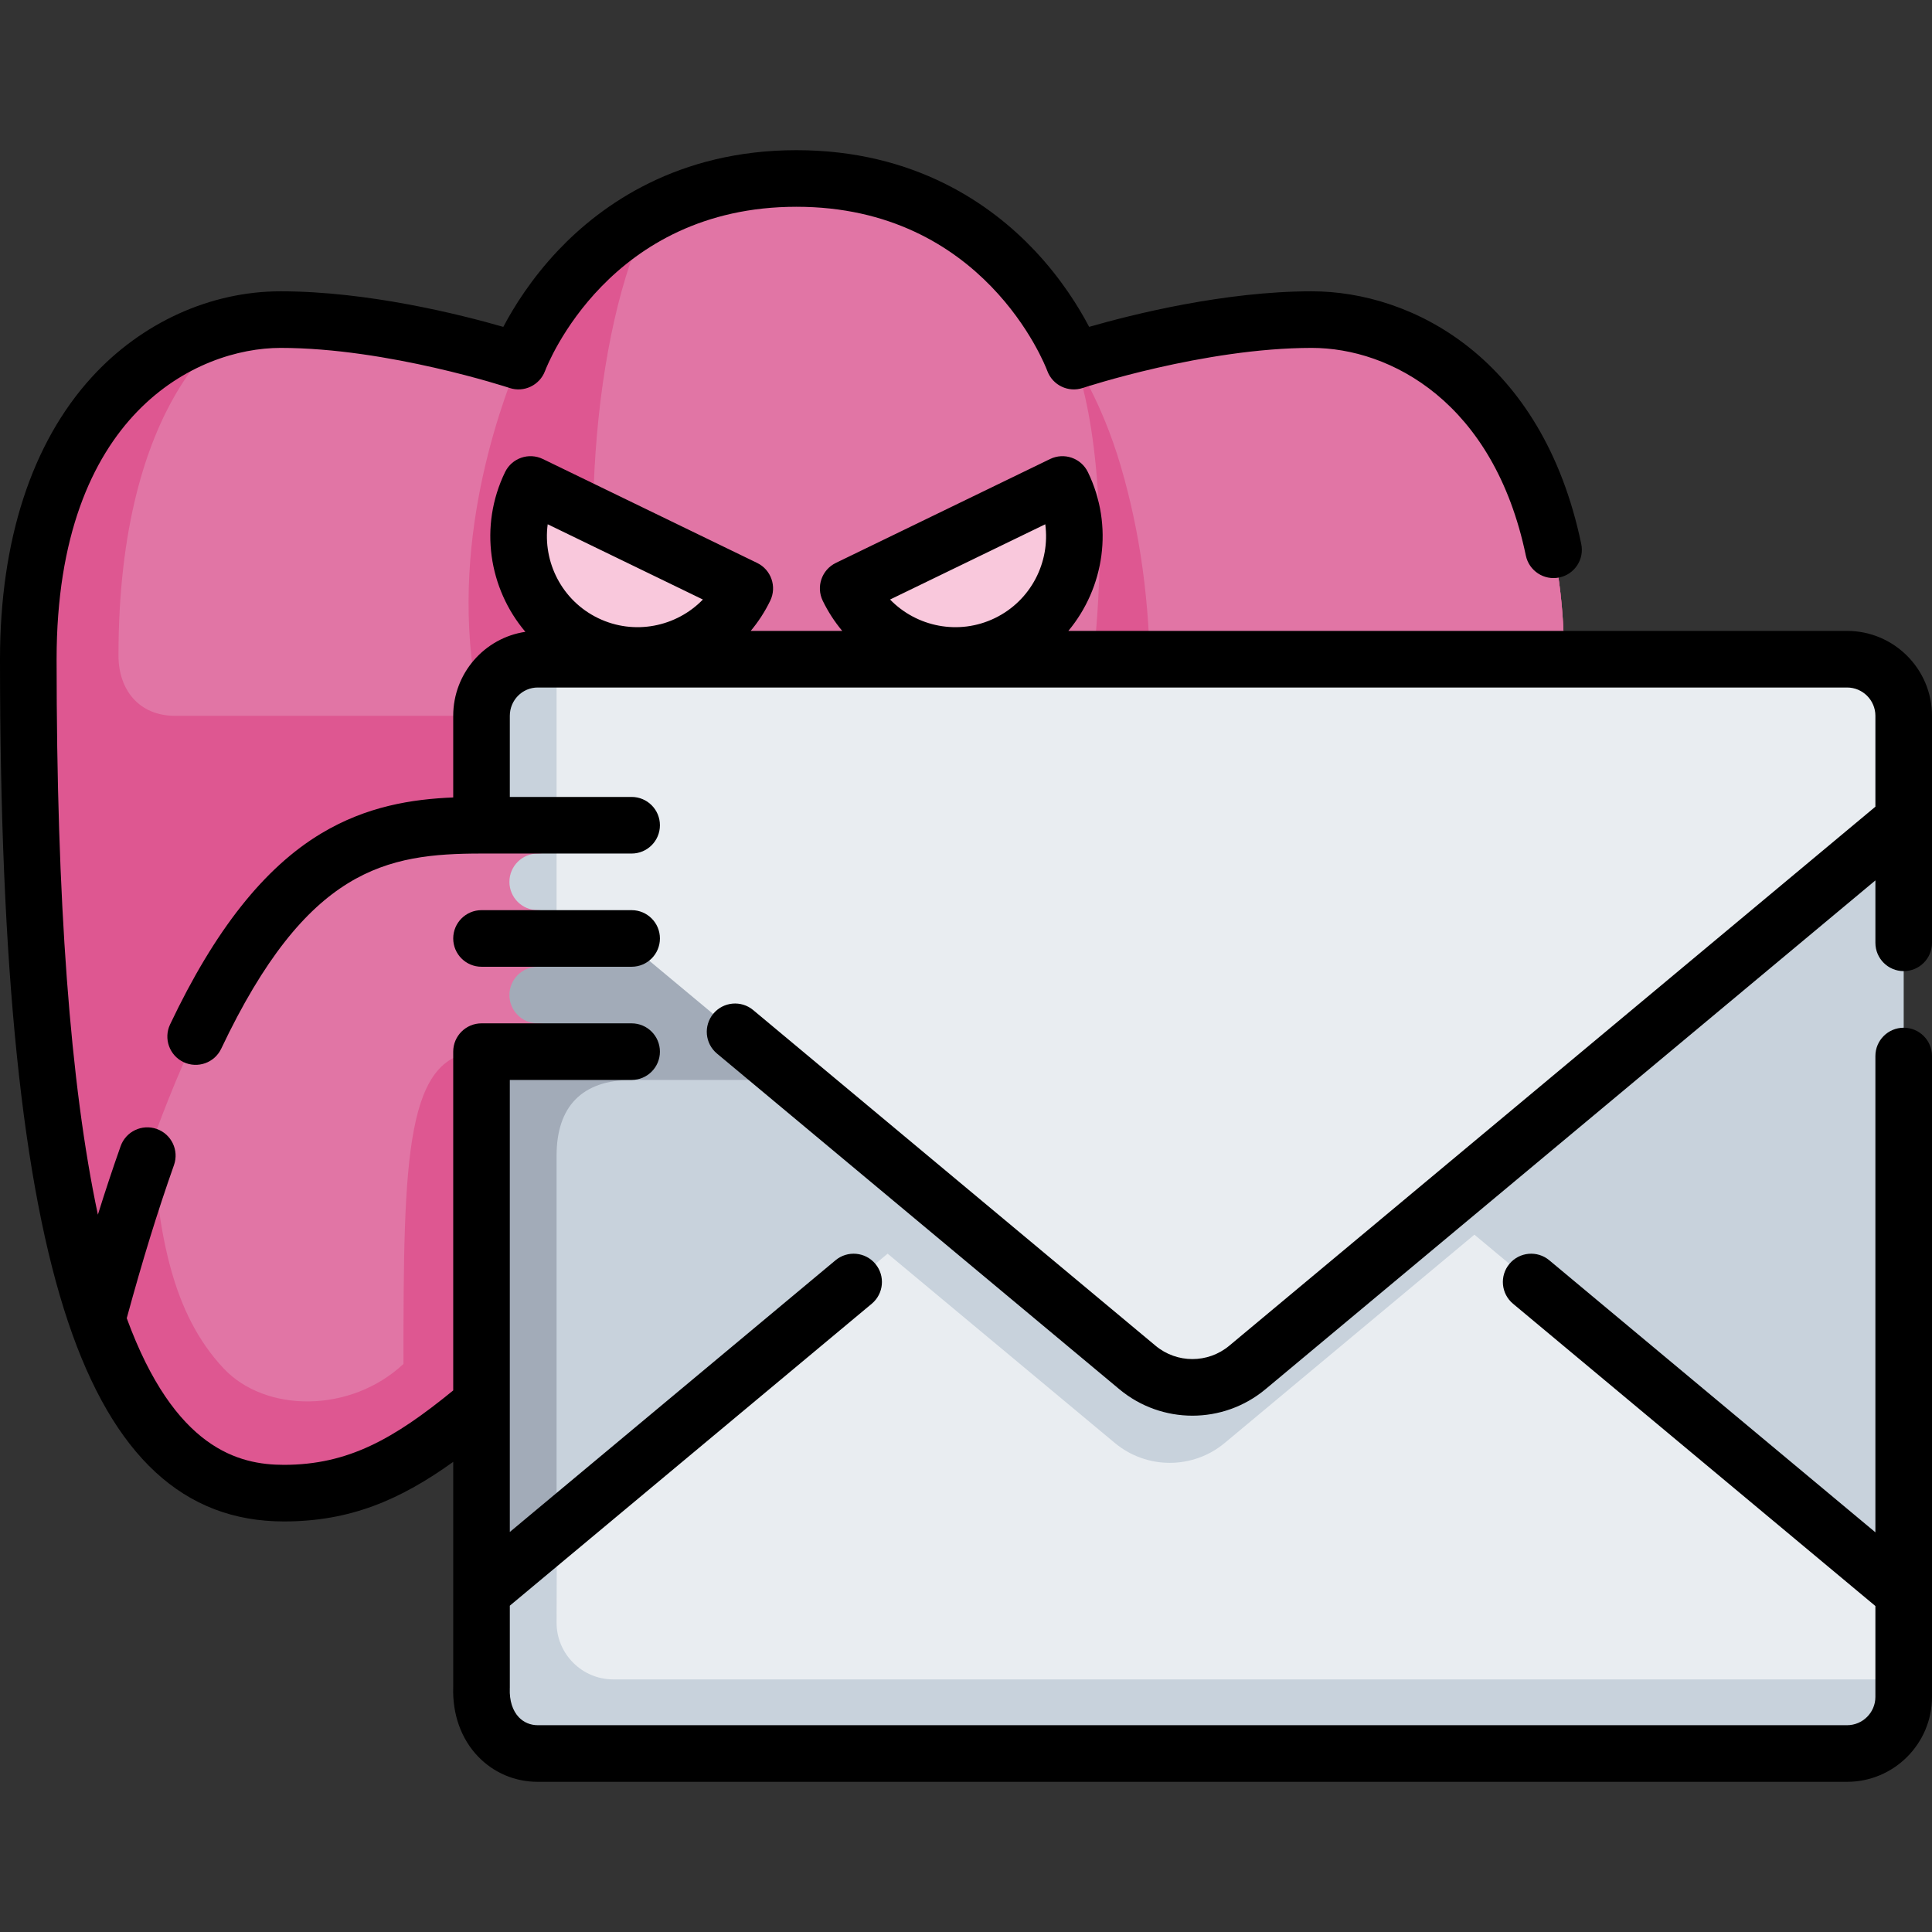 <svg id="Capa_1" enable-background="new 0 0 512 512" height="512" viewBox="0 0 512 512" width="512" xmlns="http://www.w3.org/2000/svg"><rect x="0" y="0" width="512" height="512" fill="#333333" stroke="none"/><g><g><g fill="#de5791"><path d="m414.5 174.715c0-65.855-37.331-90.015-66.861-90.015-30.029 0-63.052 11-63.052 11s-17.852-48.4-73.511-48.4-73.663 48.4-73.663 48.4-33.024-11-63.052-11c-29.53 0-66.861 24.16-66.861 90.015 0 167.403 24.54 220.985 67.74 220.985 20.883 0 35.089-9.271 52.26-23.596z"/><path d="m414.5 174.715c0-65.855-37.331-90.015-66.861-90.015-30.029 0-63.052 11-63.052 11s-17.852-48.4-73.511-48.4-73.663 48.4-73.663 48.4-33.024-11-63.052-11c-29.53 0-66.861 24.16-66.861 90.015 0 167.403 24.54 220.985 67.74 220.985 20.883 0 35.089-9.271 52.26-23.596z"/><path d="m7.5 174.715c0 167.403 24.54 220.985 67.74 220.985 20.883 0 35.089-9.271 52.26-23.596l25.891-17.807 32.249-162.517-13.327-134.98c-25.668 14.094-34.9 38.901-34.9 38.901-5.305 13.3-72.859-10.127-72.859-10.127-27.368 4.846-57.054 30.415-57.054 89.141z"/></g><path d="m172.313 56.8c10.184-5.592 22.953-9.5 38.763-9.5 55.659 0 73.511 48.4 73.511 48.4s33.024-11 63.052-11c29.53 0 66.861 24.16 66.861 90.015l-261.109 179.583 9.551-160.118c-10.646-45.808-6.1-106.673 9.371-137.38zm-140.913 116.915c0 9.104 5.44 15.985 15.006 15.985h81.202c-10-41.6 4.499-80.7 9.805-94 0 0-33.024-11-63.052-11-3.197 0-6.485.284-9.807.873s-33.154 19.542-33.154 88.142z" fill="#e175a5"/><path d="m299.116 245.06c7.501-48 8.392-85.92-2.146-121.68-5.106-17.327-12.231-27.68-12.231-27.68 5.305 13.3 9.913 47.6 3.663 88.88z" fill="#de5791"/><path d="m197.362 155.922c-7.602 15.68-26.476 22.228-42.155 14.625s-22.228-26.476-14.625-42.155zm27.276 0c7.602 15.68 26.476 22.228 42.155 14.625s22.228-26.476 14.625-42.155z" fill="#f9c8dc"/><path d="m127.608 278.7 39.779-60s-19.676 0-39.779 0c-30.708 0-58.941 5.753-87.346 84.135 1.858 24.362 5.264 45.141 18.974 59.784 11.04 11.791 33.624 11.974 47.684-1.159 0-55.202.485-82.76 20.688-82.76z" fill="#e175a5"/><path d="m256 420.054-128.392 2.051v-173.405l128.392-39z" fill="#a2abb8"/><path d="m504.5 422.105-357 40.557s0-135.907 0-156.404c0-12.96 6.7-20.057 19.887-20.057h67.5l269.613-68.905z" fill="#c8d2dc"/><path d="m504.5 445.054-356.938-39.686-19.954 16.737v27.596c0 8.25 6.642 15 14.892 15h347c8.25 0 15-6.75 15-15 0-2.447 0-4.647 0-4.647z" fill="#c8d2dc"/><path d="m142.5 174.7c-8.25 0-14.892 6.75-14.892 15v59h19.892l21.5-34-21.5-40z" fill="#c8d2dc"/><path d="m489.5 174.7h-342v74h17.475l136.447 113.687c8.442 7.043 20.713 7.043 29.155 0l173.923-145.091s0-18.796 0-27.596c0-8.25-6.75-15-15-15z" fill="#e9edf1"/><path d="m390.734 327.198-66.156 55.189c-8.442 7.043-20.713 7.043-29.155 0l-60.194-50.153-87.666 73.134-.062 24.686c0 8.25 6.75 15 15 15h342c0-9.998 0-22.949 0-22.949z" fill="#e9edf1"/><path d="m127.608 218.7h22.392c0 4.142-3.358 7.5-7.5 7.5s-7.5 3.358-7.5 7.5 3.358 7.5 7.5 7.5 7.5 3.358 7.5 7.5-3.358 7.5-7.5 7.5-7.5 3.358-7.5 7.5 3.358 7.5 7.5 7.5 7.5 3.358 7.5 7.5h-22.392s-10.108-15.32-10.108-30 10.108-30 10.108-30z" fill="#e175a5"/></g><g><path d="m489.5 167.2h-206.379c9.528-11.432 12.092-27.841 5.187-42.079-1.807-3.727-6.294-5.283-10.021-3.476l-56.779 27.534c-3.727 1.807-5.283 6.293-3.476 10.021 1.423 2.934 3.171 5.605 5.173 8h-24.259c2.002-2.396 3.751-5.067 5.173-8 1.808-3.727.251-8.214-3.476-10.021l-56.779-27.534c-3.727-1.807-8.213-.252-10.021 3.476-6.953 14.339-4.306 30.879 5.389 42.321-10.803 1.594-19.125 10.967-19.125 22.258v21.633c-10.913.449-22.943 2.316-34.991 9.546-15.09 9.057-28.188 25.609-40.042 50.605-1.774 3.743-.179 8.216 3.563 9.99 3.744 1.774 8.216.181 9.991-3.563 22.717-47.904 43.791-51.712 68.979-51.712h39.779c4.142 0 7.5-3.357 7.5-7.5s-3.358-7.5-7.5-7.5h-32.279v-21.5c0-4.136 3.316-7.5 7.392-7.5h347c4.136 0 7.5 3.364 7.5 7.5v24.085l-171.227 142.844c-5.662 4.723-13.883 4.723-19.545 0l-106.62-88.944c-3.179-2.654-7.909-2.226-10.563.954-2.653 3.181-2.226 7.91.955 10.563l106.619 88.944c5.615 4.685 12.499 7.027 19.382 7.027s13.767-2.343 19.382-7.027l161.618-134.826v16.541c0 4.143 3.357 7.5 7.5 7.5s7.5-3.357 7.5-7.5v-60.16c0-12.406-10.094-22.5-22.5-22.5zm-212.494-28.263c1.347 10.017-3.764 20.221-13.342 24.865-9.577 4.644-20.755 2.339-27.786-4.921zm-131.86 0 41.127 19.944c-7.031 7.26-18.208 9.565-27.786 4.921-9.577-4.644-14.688-14.848-13.341-24.865zm366.854 140.923v169.84c0 12.406-10.094 22.5-22.5 22.5h-347c-6.035 0-11.645-2.378-15.797-6.694-4.501-4.68-6.84-11.231-6.595-18.462v-59.636c-14.106 10.121-27.34 15.792-44.868 15.792-26.529 0-45.232-17.28-57.179-52.827-12.153-36.16-18.061-93.618-18.061-175.658 0-31.475 8.409-57.326 24.316-74.759 13.198-14.462 31.438-22.756 50.045-22.756 23.212 0 47.693 6.166 59.021 9.429 2.713-5.154 7.392-12.731 14.545-20.286 11.467-12.109 31.731-26.543 63.149-26.543 31.424 0 51.648 14.439 63.081 26.553 7.123 7.546 11.777 15.116 14.477 20.271 11.335-3.264 35.804-9.424 59.006-9.424 26.497 0 61.098 17.538 71.409 66.968.846 4.055-1.755 8.027-5.811 8.873-4.046.847-8.026-1.755-8.873-5.811-8.474-40.618-35.854-55.03-56.726-55.03-28.483 0-60.364 10.51-60.683 10.615-3.838 1.279-8.006-.72-9.406-4.52-.66-1.755-16.934-43.496-66.475-43.496-49.557 0-65.968 41.76-66.642 43.537-1.426 3.762-5.575 5.754-9.391 4.479-.317-.104-32.271-10.615-60.682-10.615-22.047 0-59.36 17.379-59.36 82.515 0 64.095 3.593 112.617 10.942 147.188 1.951-6.26 3.928-12.208 6.023-18.143 1.379-3.906 5.661-5.953 9.569-4.575 3.906 1.379 5.954 5.663 4.575 9.569-4.396 12.45-8.265 24.991-12.518 40.583 12.718 34.737 29.768 38.863 41.649 38.863 17.052 0 29.174-6.914 44.868-19.719v-89.781c0-4.143 3.358-7.5 7.5-7.5h39.779c4.142 0 7.5 3.357 7.5 7.5s-3.358 7.5-7.5 7.5h-32.279v119.79l86.311-72.003c3.182-2.653 7.911-2.226 10.564.954 2.653 3.181 2.226 7.91-.955 10.563l-95.92 80.02v21.656c0 .098-.002.195-.006.292-.124 3.178.733 5.89 2.412 7.635 1.298 1.35 3.068 2.093 4.986 2.093h347c4.136 0 7.5-3.364 7.5-7.5v-24.086l-96.029-80.109c-3.181-2.653-3.607-7.383-.954-10.563s7.382-3.608 10.563-.954l86.42 72.092v-126.22c0-4.143 3.357-7.5 7.5-7.5s7.5 3.358 7.5 7.5zm-391.892-31.16c0-4.143 3.358-7.5 7.5-7.5h39.779c4.142 0 7.5 3.357 7.5 7.5s-3.358 7.5-7.5 7.5h-39.779c-4.142 0-7.5-3.357-7.5-7.5z"/></g></g></svg>